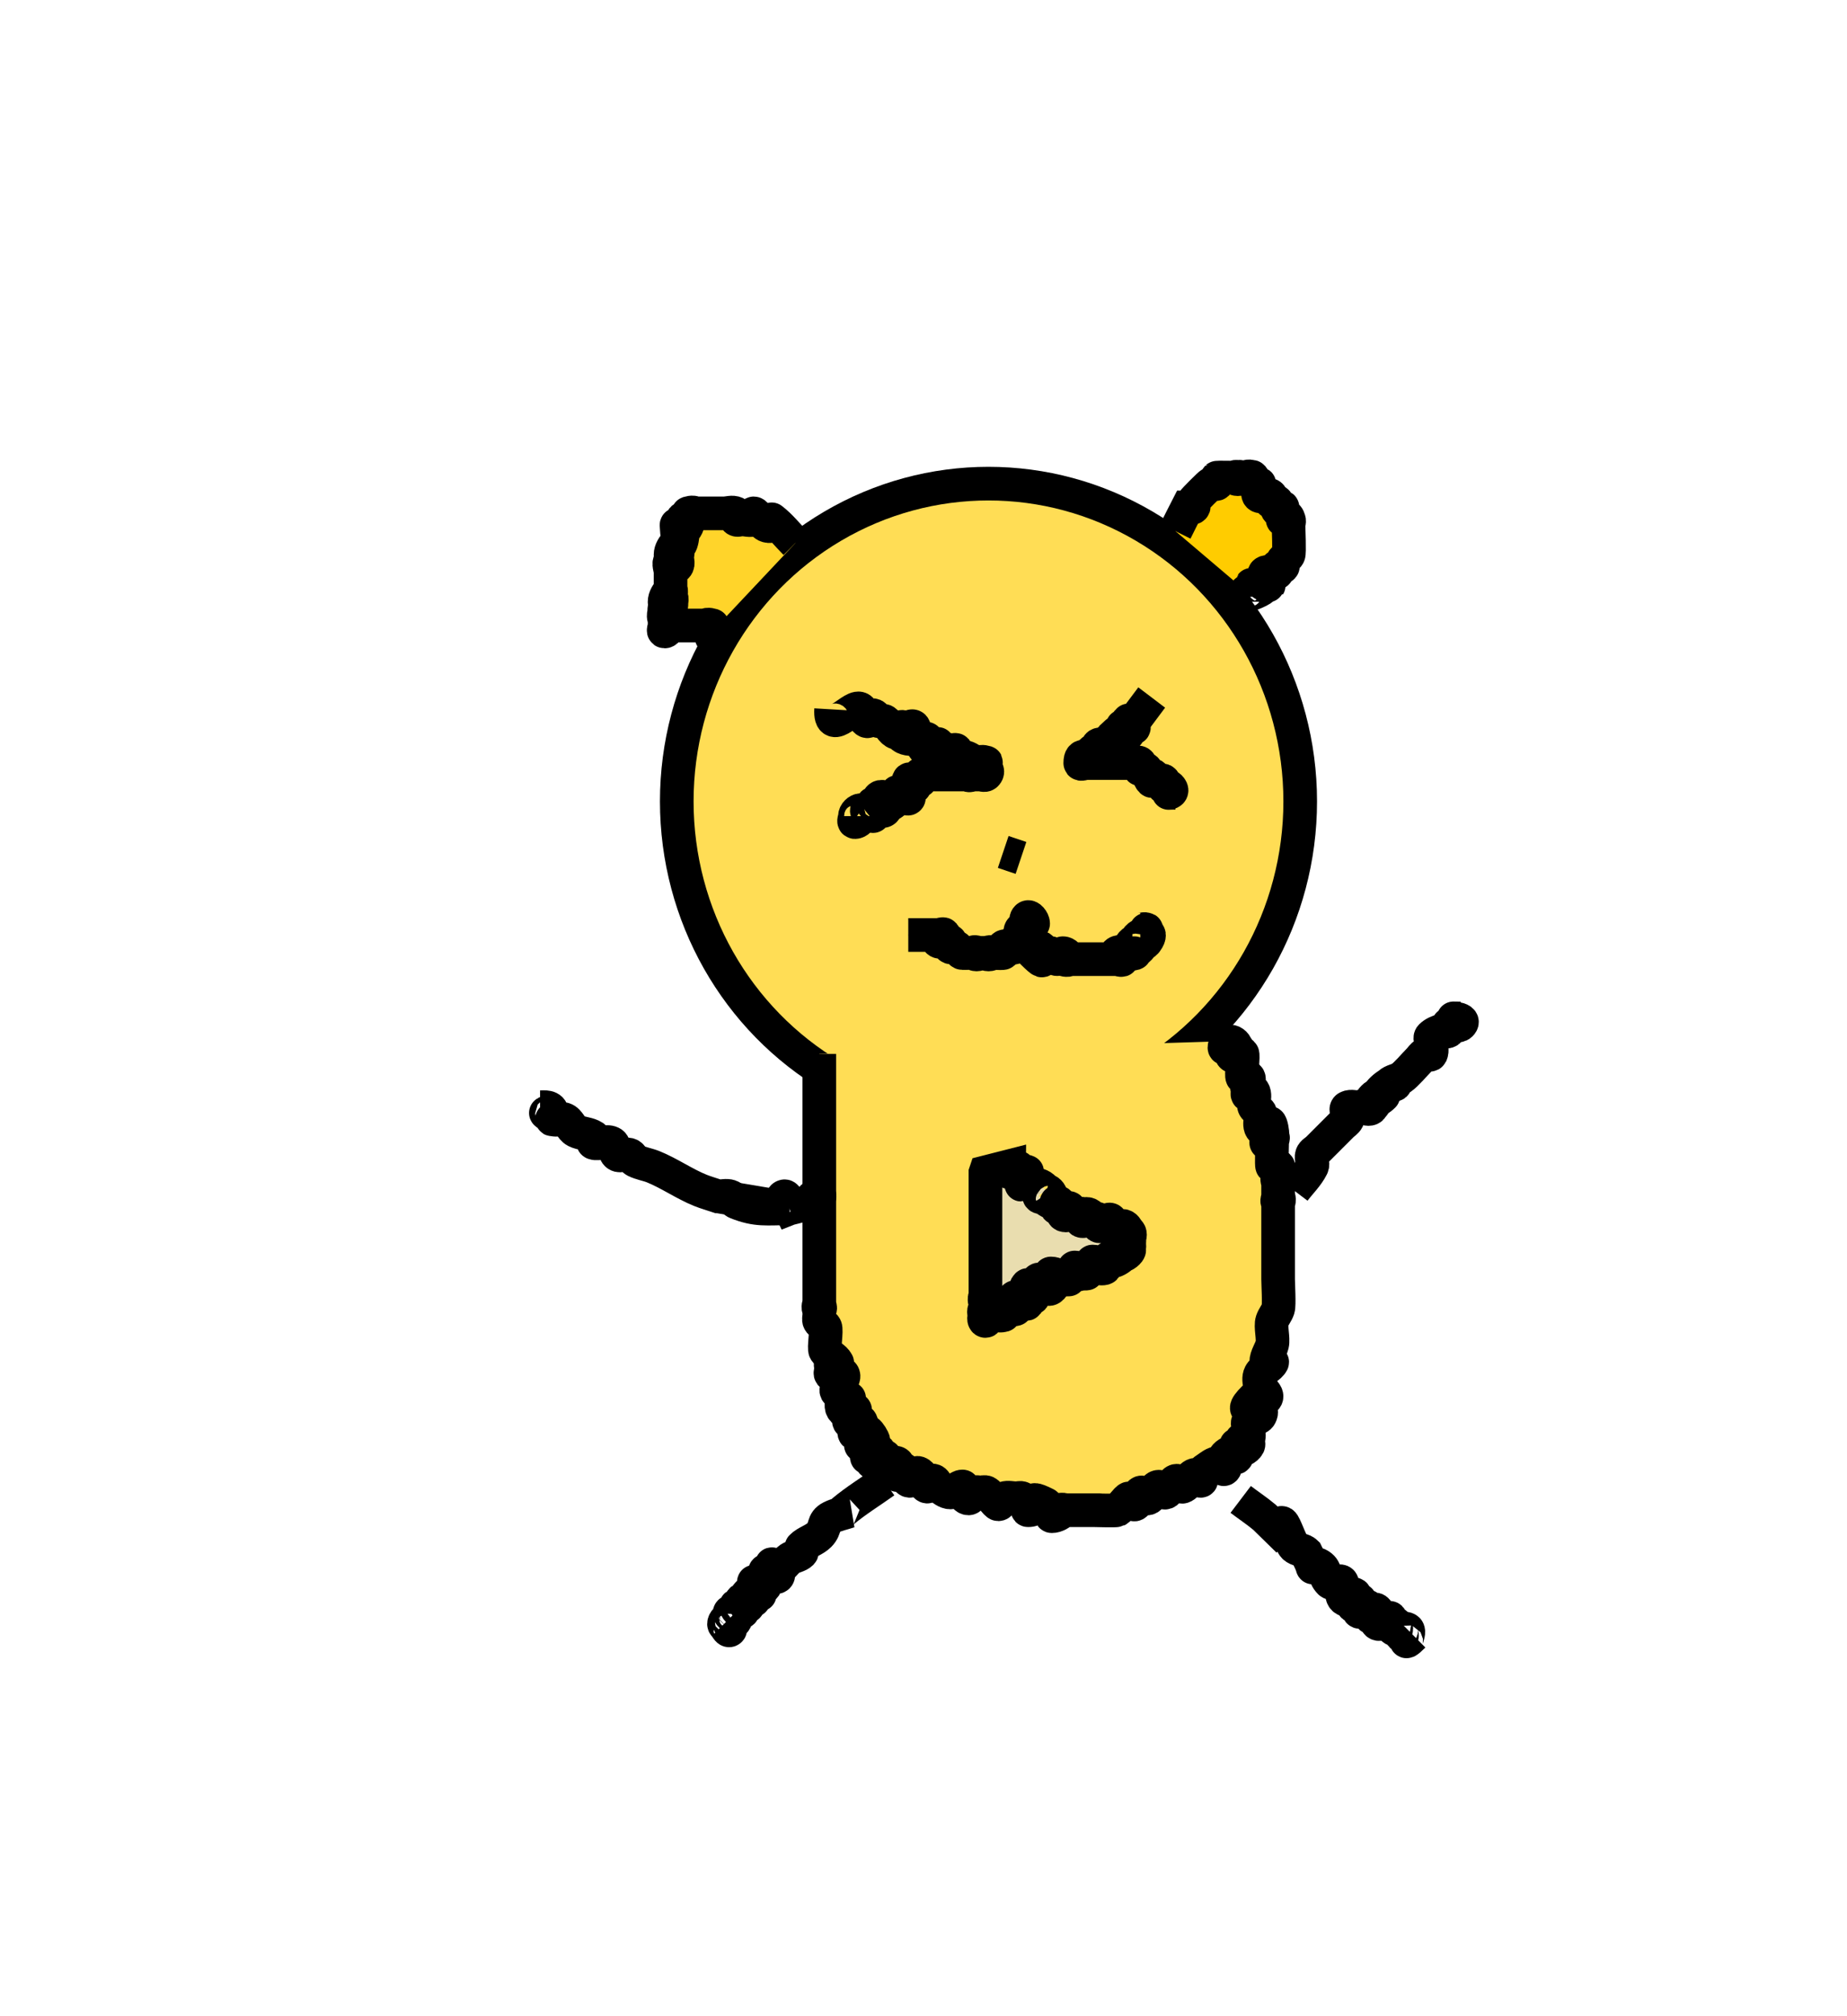 <?xml version="1.0" encoding="UTF-8" standalone="no"?>
<!-- Created with Inkscape (http://www.inkscape.org/) -->

<svg
   xmlns:dc="http://purl.org/dc/elements/1.1/"
   xmlns:cc="http://creativecommons.org/ns#"
   xmlns:rdf="http://www.w3.org/1999/02/22-rdf-syntax-ns#"
   xmlns:svg="http://www.w3.org/2000/svg"
   xmlns="http://www.w3.org/2000/svg"
   xmlns:sodipodi="http://sodipodi.sourceforge.net/DTD/sodipodi-0.dtd"
   xmlns:inkscape="http://www.inkscape.org/namespaces/inkscape"
   width="55"
   height="60"
   viewBox="0 0 14.552 15.875"
   version="1.1"
   id="svg25"
   inkscape:version="0.92.2 5c3e80d, 2017-08-06"
   sodipodi:docname="ddx.svg">
  <defs
     id="defs19" />
  <sodipodi:namedview
     id="base"
     pagecolor="#ffffff"
     bordercolor="#666666"
     borderopacity="1.0"
     inkscape:pageopacity="0.0"
     inkscape:pageshadow="2"
     inkscape:zoom="5.6568543"
     inkscape:cx="20.074049"
     inkscape:cy="39.641643"
     inkscape:document-units="px"
     inkscape:current-layer="layer1"
     showgrid="false"
     units="px"
     inkscape:window-width="1405"
     inkscape:window-height="856"
     inkscape:window-x="47"
     inkscape:window-y="0"
     inkscape:window-maximized="0" />
  <g
     inkscape:label="Layer 1"
     inkscape:groupmode="layer"
     id="layer1"
     transform="translate(0,-281.125)">
    <ellipse
       style="fill:#ffdd55;stroke:#000000;stroke-width:0.265;stroke-opacity:1"
       id="path910"
       cx="7.788"
       cy="287.435"
       rx="2.456"
       ry="2.502" />
    <path
       style="fill:#ffdd55;stroke:#000000;stroke-width:0.265px;stroke-linecap:butt;stroke-linejoin:miter;stroke-opacity:1"
       d="m 6.455,289.423 c 0,0.468 0,0.935 0,1.403 0,0.156 0,0.312 0,0.468 0,0.031 0,0.062 0,0.093 0,0.016 0.016,0.047 0,0.047 -0.016,0 0,-0.062 0,-0.047 0,0.031 0,0.062 0,0.093 0,0.016 -0.007,0.033 0,0.047 0.01,0.02 0.037,0.027 0.047,0.047 0.013,0.026 -0.013,0.168 0,0.187 0.024,0.037 0.074,0.054 0.094,0.093 0.007,0.014 -0.036,-0.011 -0.047,0 -0.011,0.011 0,0.031 0,0.047 0,0.016 -0.014,0.04 0,0.047 0.028,0.014 0.08,-0.028 0.094,0 0.022,0.044 -0.082,0.105 -0.047,0.14 0.025,0.025 0.069,0.022 0.094,0.047 0.011,0.011 -0.04,-0.014 -0.047,0 -0.014,0.028 -0.022,0.071 0,0.093 0.016,0.016 0.031,-0.062 0.047,-0.047 0.022,0.022 -0.022,0.071 0,0.093 0.016,0.016 0.047,-0.069 0.047,-0.047 0,0.035 -0.062,0.062 -0.047,0.093 0.014,0.028 0.08,-0.028 0.094,0 0.016,0.031 -0.022,0.069 -0.047,0.093 -0.011,0.011 -0.011,-0.058 0,-0.047 0.025,0.025 0.016,0.078 0.047,0.093 0.02,0.01 0.047,-0.069 0.047,-0.047 0,0.035 -0.022,0.069 -0.047,0.093 -0.01,0.01 0.005,-0.223 0.094,-0.047 0.016,0.031 -0.022,0.069 -0.047,0.093 -0.011,0.011 0,-0.062 0,-0.047 0,0.031 0,0.062 0,0.094 0,0.016 -0.011,-0.036 0,-0.047 0.011,-0.011 0.031,0 0.047,0 0.016,0 0.047,-0.016 0.047,0 0,0.016 -0.04,-0.014 -0.047,0 -0.014,0.028 -0.028,0.08 0,0.093 0.031,0.016 0.069,-0.022 0.094,-0.047 0.011,-0.011 -0.058,-0.011 -0.047,0 0.025,0.025 0.078,0.016 0.094,0.047 0.01,0.02 -0.069,0.047 -0.047,0.047 0.035,0 0.062,-0.062 0.094,-0.047 0.028,0.014 -0.022,0.071 0,0.093 0.016,0.016 0.027,-0.057 0.047,-0.047 0.031,0.016 0.016,0.078 0.047,0.093 0.037,0.018 0.04,-0.101 0.094,-0.047 0.025,0.025 0.016,0.078 0.047,0.093 0.02,0.01 0.025,-0.047 0.047,-0.047 0.022,0 0.028,0.035 0.047,0.047 0.029,0.019 0.059,0.047 0.094,0.047 0.035,0 0.059,-0.047 0.094,-0.047 0.016,0 -0.007,0.033 0,0.047 0.01,0.02 0.025,0.047 0.047,0.047 0.022,0 0.027,-0.037 0.047,-0.047 0.014,-0.007 0.031,0 0.047,0 0.016,0 0.033,-0.007 0.047,0 0.026,0.013 0.078,0.093 0.094,0.093 0.022,0 0.026,-0.04 0.047,-0.047 0.03,-0.01 0.062,0 0.094,0 0.016,0 0.033,-0.007 0.047,0 0.02,0.01 0.037,0.027 0.047,0.047 0.007,0.014 -0.016,0.047 0,0.047 0.125,0 -0.054,-0.144 0.14,-0.047 0.014,0.007 -0.011,0.036 0,0.047 0.011,0.011 0.036,-0.011 0.047,0 0.011,0.011 -0.016,0.047 0,0.047 0.035,0 0.069,-0.022 0.094,-0.047 0.011,-0.011 -0.062,0 -0.047,0 0.307,0 -0.166,0 0.14,0 0.016,0 -0.062,0 -0.047,0 0.078,0 0.156,0 0.234,0 0.016,0 -0.062,0 -0.047,0 0.011,0 0.177,0.005 0.187,0 0.026,-0.013 0.078,-0.093 0.094,-0.093 0.022,0 0.027,0.057 0.047,0.047 0.031,-0.016 0.016,-0.078 0.047,-0.093 0.02,-0.01 0.025,0.047 0.047,0.047 0.044,0 0.049,-0.093 0.094,-0.093 0.022,0 0.025,0.047 0.047,0.047 0.022,0 0.031,-0.031 0.047,-0.047 0.016,-0.016 0.025,-0.047 0.047,-0.047 0.022,0 0.026,0.054 0.047,0.047 0.042,-0.014 0.052,-0.08 0.094,-0.093 0.021,-0.007 0.025,0.047 0.047,0.047 0.016,0 -0.007,-0.033 0,-0.047 0.01,-0.02 0.028,-0.035 0.047,-0.047 0.029,-0.019 0.059,-0.047 0.094,-0.047 0.022,0 0.031,0.062 0.047,0.047 0.022,-0.022 -0.017,-0.068 0,-0.093 0.019,-0.029 0.059,-0.047 0.094,-0.047 0.016,0 0,0.062 0,0.047 0,-0.031 0,-0.062 0,-0.094 0,-0.016 -0.016,0.047 0,0.047 0.035,0 0.078,-0.016 0.094,-0.047 0.01,-0.02 -0.025,-0.047 -0.047,-0.047 -0.016,0 -0.011,0.058 0,0.047 0.025,-0.025 0.022,-0.069 0.047,-0.093 0.011,-0.011 0,0.062 0,0.047 0,-0.031 0,-0.062 0,-0.093 0,-0.016 -0.011,-0.036 0,-0.047 0.025,-0.025 0.078,-0.016 0.094,-0.047 0.056,-0.112 -0.223,0.036 -0.047,-0.14 0.022,-0.022 0.08,0.028 0.094,0 0.016,-0.031 -0.038,-0.06 -0.047,-0.093 -0.008,-0.03 -0.014,-0.066 0,-0.093 0.02,-0.039 0.074,-0.054 0.094,-0.093 0.007,-0.014 -0.047,0.016 -0.047,0 0,-0.049 0.035,-0.092 0.047,-0.14 0.012,-0.049 -0.015,-0.142 0,-0.187 0.011,-0.033 0.036,-0.06 0.047,-0.094 0.01,-0.03 0,-0.196 0,-0.234 0,-0.125 0,-0.249 0,-0.374 0,-0.181 0,-0.192 0,-0.281 0,-0.016 0.016,0.047 0,0.047 -0.016,0 0,-0.031 0,-0.047 0,-0.016 0,-0.031 0,-0.047 0,-0.016 0,-0.031 0,-0.047 0,-0.016 -0.016,-0.047 0,-0.047 0.016,0 0,0.062 0,0.047 0,-0.031 0,-0.062 0,-0.094 0,-0.016 0.011,-0.036 0,-0.047 -0.011,-0.011 -0.036,0.011 -0.047,0 -0.006,-0.006 0,-0.158 0,-0.187 0,-0.016 0.016,-0.047 0,-0.047 -0.022,0 -0.047,0.069 -0.047,0.047 0.019,-0.325 0.062,-0.031 0.047,-0.047 -0.025,-0.025 -0.022,-0.069 -0.047,-0.093 -0.011,-0.011 0.016,0.047 0,0.047 -0.082,0 -0.031,-0.108 -0.047,-0.14 -0.01,-0.02 -0.037,-0.027 -0.047,-0.047 -0.016,-0.032 0.035,-0.14 -0.047,-0.14 -0.016,0 0.016,0.047 0,0.047 -0.016,0 0,-0.031 0,-0.047 0,-0.016 -0.016,-0.047 0,-0.047 0.016,0 0.016,0.047 0,0.047 -0.031,0 0.022,-0.071 0,-0.093 -0.011,-0.011 -0.036,0.011 -0.047,0 -0.011,-0.011 0.011,-0.176 0,-0.187 -0.011,-0.011 -0.036,0.011 -0.047,0 -0.011,-0.011 -0.016,-0.047 0,-0.047 0.041,0 -0.047,0.155 -0.047,0 0,-0.016 0.047,0.016 0.047,0 0,-0.022 -0.025,-0.047 -0.047,-0.047 -0.022,0 -0.047,0.025 -0.047,0.047 0,0.016 0.036,0.011 0.047,0 0.011,-0.011 0.011,-0.036 0,-0.047 -0.002,-0.002 -0.129,0 -0.14,0"
       id="path912"
       inkscape:connector-curvature="0" />
    <path
       style="fill:none;stroke:#000000;stroke-width:0.265px;stroke-linecap:butt;stroke-linejoin:miter;stroke-opacity:1"
       d="m 6.221,290.639 c -0.179,0 -0.257,0.019 -0.421,-0.047 -0.02,-0.008 -0.026,-0.04 -0.047,-0.047 -0.03,-0.01 -0.062,0 -0.094,0 -0.047,-0.016 -0.095,-0.029 -0.14,-0.047 -0.129,-0.052 -0.245,-0.135 -0.374,-0.187 -0.046,-0.018 -0.096,-0.025 -0.14,-0.047 -0.02,-0.01 -0.026,-0.04 -0.047,-0.047 -0.03,-0.01 -0.068,0.017 -0.094,0 -0.029,-0.019 -0.016,-0.078 -0.047,-0.093 -0.042,-0.021 -0.096,0.015 -0.14,0 -0.015,-0.005 0.013,-0.038 0,-0.047 -0.041,-0.027 -0.096,-0.025 -0.14,-0.047 -0.039,-0.02 -0.052,-0.08 -0.094,-0.093 -0.03,-0.01 -0.062,0 -0.094,0 -0.016,0 0.058,0.011 0.047,0 -0.025,-0.025 -0.069,-0.022 -0.094,-0.047 -0.011,-0.011 0.047,0.016 0.047,0 0,-0.058 -0.066,-0.047 -0.094,-0.047"
       id="path914"
       inkscape:connector-curvature="0" />
    <path
       style="fill:none;stroke:#000000;stroke-width:0.265px;stroke-linecap:butt;stroke-linejoin:miter;stroke-opacity:1"
       d="m 10.196,290.499 c 0.047,-0.062 0.105,-0.117 0.14,-0.187 0.014,-0.028 -0.01,-0.064 0,-0.093 0.007,-0.021 0.031,-0.031 0.047,-0.047 0.062,-0.062 0.125,-0.125 0.187,-0.187 0.016,-0.016 0.037,-0.027 0.047,-0.047 0.014,-0.028 -0.028,-0.08 0,-0.093 0.028,-0.014 0.062,0 0.094,0 0.016,0 -0.062,0 -0.047,0 0.031,0 0.062,0 0.094,0 0.016,0 -0.047,0.016 -0.047,0 0,-0.016 0.031,0 0.047,0 0.016,0 0.047,-0.016 0.047,0 0,0.016 -0.047,0.016 -0.047,0 0,-0.016 0.036,0.011 0.047,0 0.025,-0.025 0.047,-0.059 0.047,-0.093 0,-0.022 -0.069,0.047 -0.047,0.047 0.035,0 0.069,-0.022 0.094,-0.047 0.011,-0.011 -0.054,0.014 -0.047,0 0.02,-0.039 0.057,-0.069 0.094,-0.093 0.013,-0.009 0.047,-0.016 0.047,0 0,0.016 -0.058,0.011 -0.047,0 0.025,-0.025 0.065,-0.027 0.094,-0.047 0.04,-0.027 0.104,-0.104 0.14,-0.14 0.016,-0.016 0.027,-0.037 0.047,-0.047 0.014,-0.007 0.04,0.014 0.047,0 0.014,-0.028 0,-0.062 0,-0.093 0,-0.016 -0.011,-0.036 0,-0.047 0.048,-0.048 0.14,-0.058 0.14,-0.047 0,0.016 -0.058,0.011 -0.047,0 0.025,-0.025 0.069,-0.022 0.094,-0.047 0.011,-0.011 -0.062,0 -0.047,0 0.031,0 0.071,0.022 0.094,0 0.058,-0.058 -0.151,-0.047 0,-0.047"
       id="path916"
       inkscape:connector-curvature="0" />
    <path
       style="fill:none;stroke:#000000;stroke-width:0.265px;stroke-linecap:butt;stroke-linejoin:miter;stroke-opacity:1"
       d="m 6.969,292.791 c -0.109,0.078 -0.224,0.148 -0.327,0.234 -0.012,0.01 0.031,0 0.047,0 -0.047,0.016 -0.096,0.025 -0.14,0.047 -0.072,0.036 -0.037,0.083 -0.094,0.14 -0.04,0.04 -0.101,0.054 -0.14,0.093 -0.011,0.011 0.011,0.036 0,0.047 -0.025,0.025 -0.065,0.027 -0.094,0.047 -0.023,0.015 -0.085,0.093 -0.094,0.093 -0.022,0 -0.047,-0.069 -0.047,-0.047 0,0.035 0.071,0.069 0.047,0.093 -0.025,0.025 -0.062,-0.062 -0.094,-0.047 -0.037,0.018 0.048,0.14 -0.047,0.14 -0.022,0 -0.047,-0.069 -0.047,-0.047 0,0.035 0.047,0.059 0.047,0.093 0,0.022 -0.025,-0.047 -0.047,-0.047 -0.016,0 0.011,0.036 0,0.047 -0.011,0.011 -0.047,-0.016 -0.047,0 0,0.022 0.062,0.031 0.047,0.047 -0.016,0.016 -0.025,-0.047 -0.047,-0.047 -0.016,0 0.011,0.036 0,0.047 -0.011,0.011 -0.047,-0.016 -0.047,0 0,0.022 0.062,0.031 0.047,0.047 -0.016,0.016 -0.025,-0.047 -0.047,-0.047 -0.016,0 0.011,0.036 0,0.047 -0.011,0.011 -0.047,-0.016 -0.047,0 0,0.022 0.025,0.047 0.047,0.047 0.016,0 0.016,-0.047 0,-0.047 -0.022,0 -0.037,0.027 -0.047,0.047 -0.007,0.014 0.016,0.047 0,0.047 -0.022,0 -0.062,-0.031 -0.047,-0.047 0.016,-0.016 0.047,0.025 0.047,0.047 0,0.022 -0.025,0.047 -0.047,0.047 -0.016,0 0.016,-0.047 0,-0.047 -0.022,0 -0.047,0.025 -0.047,0.047 0,0.022 0.062,0.031 0.047,0.047 -0.016,0.016 -0.031,-0.031 -0.047,-0.047"
       id="path918"
       inkscape:connector-curvature="0" />
    <path
       style="fill:none;stroke:#000000;stroke-width:0.265px;stroke-linecap:butt;stroke-linejoin:miter;stroke-opacity:1"
       d="m 9.775,292.931 c 0.062,0.047 0.127,0.09 0.187,0.14 0.031,0.031 0.062,0.062 0.094,0.093 0.016,-0.016 0.027,-0.057 0.047,-0.047 0.019,0.009 0.068,0.162 0.094,0.187 0.025,0.025 0.069,0.022 0.094,0.047 0.115,0.229 -0.015,0.039 0.094,0.093 0.072,0.036 0.037,0.083 0.094,0.14 0.022,0.022 0.08,-0.028 0.094,0 0.009,0.018 -0.029,0.14 0.047,0.14 0.022,0 0.025,-0.047 0.047,-0.047 0.016,0 0,0.031 0,0.047 0,0.016 0.016,0.047 0,0.047 -0.016,0 -0.011,-0.036 0,-0.047 0.011,-0.011 0.036,-0.011 0.047,0 0.022,0.022 -0.031,0.093 0,0.093 0.022,0 0.025,-0.047 0.047,-0.047 0.035,0 0.082,0.093 0.047,0.093 -0.031,0 0.016,-0.109 0.047,-0.047 0.014,0.028 -0.028,0.08 0,0.094 0.031,0.016 0.059,-0.047 0.094,-0.047 0.016,0 -0.007,0.033 0,0.047 0.01,0.02 0.025,0.047 0.047,0.047 0.016,0 -0.011,-0.058 0,-0.047 0.025,0.025 0.022,0.069 0.047,0.093 0.011,0.011 -0.011,-0.036 0,-0.047 0.011,-0.011 0.036,-0.011 0.047,0 0.03,0.03 -0.068,0.161 0.047,0.047"
       id="path920"
       inkscape:connector-curvature="0" />
    <path
       style="fill:none;stroke:#000000;stroke-width:0.265px;stroke-linecap:butt;stroke-linejoin:miter;stroke-opacity:1"
       d="m 5.659,290.545 0.561,0.094"
       id="path922"
       inkscape:connector-curvature="0" />
    <path
       style="fill:none;stroke:#000000;stroke-width:0.265px;stroke-linecap:butt;stroke-linejoin:miter;stroke-opacity:1"
       d="m 6.548,286.71 c -0.013,0.22 0.179,-0.055 0.234,0 0.025,0.025 0.016,0.078 0.047,0.093 0.02,0.01 0.025,-0.047 0.047,-0.047 0.022,0 0.027,0.037 0.047,0.047 0.014,0.007 0.034,-0.009 0.047,0 0.037,0.025 0.052,0.08 0.094,0.093 0.021,0.007 0.027,-0.057 0.047,-0.047 0.264,0.132 -0.06,0.106 0,0.047 0.14,-0.14 0.078,0.039 0.094,0.047 0.028,0.014 0.062,0 0.094,0 0.016,0 -0.047,-0.016 -0.047,0 0,0.035 0.022,0.069 0.047,0.093 0.011,0.011 -0.011,-0.036 0,-0.047 0.011,-0.011 0.031,0 0.047,0 0.016,0 0.047,-0.016 0.047,0 0,0.022 -0.047,0.025 -0.047,0.047 0,0.022 0.025,0.047 0.047,0.047 0.022,0 0.047,-0.025 0.047,-0.047 0,-0.016 -0.047,0.016 -0.047,0 0,-0.016 0.031,0 0.047,0 0.016,0 0.047,-0.016 0.047,0 0,0.016 -0.047,0.016 -0.047,0 0,-0.016 0.031,0 0.047,0 0.016,0 0.047,-0.016 0.047,0 0,0.022 -0.062,0.031 -0.047,0.047 0.022,0.022 0.071,-0.022 0.094,0 0.016,0.016 -0.031,0.062 -0.047,0.047 -0.016,-0.016 0.025,-0.047 0.047,-0.047 0.035,0 0.069,0.022 0.094,0.047 0.011,0.011 -0.062,0 -0.047,0 0.307,0 -0.166,0 0.14,0 0.016,0 -0.047,-0.016 -0.047,0 0,0.018 0.088,0.053 0.047,0.093 -0.011,0.011 -0.031,0 -0.047,0 -0.016,0 -0.031,0 -0.047,0 -0.016,0 -0.047,0.016 -0.047,0 0,-0.016 0.062,0 0.047,0 -0.11,0 -0.072,0 -0.234,0 -0.052,0 -0.094,0 -0.187,0 -0.016,0 0.047,-0.016 0.047,0 0,0.016 -0.036,-0.011 -0.047,0 -0.011,0.011 0.011,0.036 0,0.047 -0.022,0.022 -0.094,-0.031 -0.094,0 0,0.022 0.047,0.025 0.047,0.047 0,0.016 -0.033,-0.007 -0.047,0 -0.02,0.01 -0.047,0.025 -0.047,0.047 0,0.022 0.062,0.031 0.047,0.047 -0.016,0.016 -0.027,-0.037 -0.047,-0.047 -0.014,-0.007 -0.036,-0.011 -0.047,0 -0.198,0.198 0.018,0.065 0,0.047 -0.022,-0.022 -0.062,0 -0.094,0 -0.016,0 0.062,0 0.047,0 -0.031,0 -0.08,-0.028 -0.094,0 -0.016,0.031 0.071,0.069 0.047,0.093 -0.025,0.025 -0.069,-0.022 -0.094,-0.047 -0.011,-0.011 0.058,-0.011 0.047,0 -0.025,0.025 -0.078,0.016 -0.094,0.047 -0.01,0.02 0.069,0.047 0.047,0.047 -0.035,0 -0.059,-0.047 -0.094,-0.047 -0.022,0 -0.047,0.025 -0.047,0.047 0,0.016 0.047,-0.016 0.047,0 0,0.022 -0.025,0.047 -0.047,0.047 -0.016,0 0,-0.031 0,-0.047"
       id="path924"
       inkscape:connector-curvature="0" />
    <path
       style="fill:none;stroke:#000000;stroke-width:0.265px;stroke-linecap:butt;stroke-linejoin:miter;stroke-opacity:1"
       d="m 9.074,286.617 c -0.047,0.062 -0.094,0.125 -0.14,0.187 -0.016,0 -0.047,-0.016 -0.047,0 0,0.022 0.047,0.025 0.047,0.047 0,0.031 -0.094,-0.031 -0.094,0 0,0.022 0.047,0.025 0.047,0.047 0,0.031 -0.071,-0.022 -0.094,0 0,0.125 0.016,-0.016 -0.047,0.047 -0.011,0.011 0.011,0.036 0,0.047 -0.022,0.022 -0.071,-0.022 -0.094,0 -0.011,0.011 0.011,0.036 0,0.047 -0.011,0.011 -0.036,-0.011 -0.047,0 -0.011,0.011 0.011,0.036 0,0.047 -0.028,0.028 -0.094,-0.051 -0.094,0.047 0,0.016 0.031,0 0.047,0 0.016,0 0.031,0 0.047,0 0.109,0 0.218,0 0.327,0 0.016,0 0.036,-0.011 0.047,0 0.011,0.011 -0.011,0.036 0,0.047 0.011,0.011 0.036,-0.011 0.047,0 0.025,0.025 0.022,0.069 0.047,0.093 0.011,0.011 -0.016,-0.047 0,-0.047 0.022,0 0.027,0.037 0.047,0.047 0.014,0.007 0.036,-0.011 0.047,0 0.011,0.011 -0.011,0.036 0,0.047 0.011,0.011 0.036,-0.011 0.047,0 0.062,0.062 -0.078,0.047 0.047,0.047"
       id="path926"
       inkscape:connector-curvature="0" />
    <path
       style="fill:none;stroke:#000000;stroke-width:0.265px;stroke-linecap:butt;stroke-linejoin:miter;stroke-opacity:1"
       d="m 7.904,287.833 0.14,0.047"
       id="path928"
       inkscape:connector-curvature="0" />
    <path
       style="fill:none;stroke:#000000;stroke-width:0.265px;stroke-linecap:butt;stroke-linejoin:miter;stroke-opacity:1"
       d="m 7.156,288.487 c 0.616,0 -0.121,0 0.234,0 0.016,0 0.047,-0.016 0.047,0 0,0.022 -0.062,0.031 -0.047,0.047 0.022,0.022 0.066,-0.014 0.094,0 0.014,0.007 -0.011,0.036 0,0.047 0.011,0.011 0.033,-0.007 0.047,0 0.02,0.01 0.027,0.037 0.047,0.047 0.009,0.004 0.14,-0.003 0.14,0 0,0.016 -0.047,0.016 -0.047,0 0,-0.016 0.031,0 0.047,0 0.016,0 0.031,0 0.047,0 0.016,0 0.047,-0.016 0.047,0 0,0.016 -0.047,0.016 -0.047,0 0,-0.005 0.133,0.007 0.14,0 0.011,-0.011 -0.011,-0.036 0,-0.047 0.022,-0.022 0.071,0.022 0.094,0 0.011,-0.011 -0.011,-0.036 0,-0.047 0.011,-0.011 0.04,0.014 0.047,0 0.014,-0.028 -0.022,-0.071 0,-0.093 0.155,-0.155 0,0.197 0,0.047 0,-0.016 0.04,0.014 0.047,0 0.014,-0.028 0,-0.062 0,-0.093 0,-0.016 0,0.062 0,0.047 0,-0.031 -0.022,-0.071 0,-0.093 0.016,-0.016 0.047,0.025 0.047,0.047 0,0.016 -0.036,-0.011 -0.047,0 -0.011,0.011 0,0.031 0,0.047 0,0.016 0,0.031 0,0.047 0,0.016 0.016,0.047 0,0.047 -0.016,0 -0.016,-0.047 0,-0.047 0.031,0 -0.022,0.071 0,0.093 0.236,0.236 0.036,0 0.094,0 0.022,0 0.027,0.037 0.047,0.047 0.014,0.007 0.033,-0.007 0.047,0 0.02,0.01 0.025,0.047 0.047,0.047 0.022,0 0.025,-0.047 0.047,-0.047 0.022,0 0.047,0.025 0.047,0.047 0,0.016 -0.062,0 -0.047,0 0.175,0 0.314,0 0.374,0 0.016,0 0.031,0 0.047,0 0.016,0 0.047,0.016 0.047,0 0,-0.022 -0.062,-0.031 -0.047,-0.047 0.022,-0.022 0.062,0 0.094,0 0.016,0 -0.062,0 -0.047,0 0.031,0 0.062,0 0.094,0 0.016,0 -0.047,0.016 -0.047,0 0,-0.035 0.016,-0.078 0.047,-0.093 0.155,-0.078 0,0.142 0,0.047 0,-0.035 0.016,-0.078 0.047,-0.093 0.155,-0.078 0,0.142 0,0.047 0,-0.016 0.04,0.014 0.047,0 0.014,-0.028 0,-0.062 0,-0.093 0,-0.016 0.016,0.047 0,0.047 -0.016,0 0.011,-0.036 0,-0.047 -0.011,-0.011 -0.031,0 -0.047,0"
       id="path930"
       inkscape:connector-curvature="0" />
    <path
       style="fill:#ffd42a;stroke:#000000;stroke-width:0.265px;stroke-linecap:butt;stroke-linejoin:miter;stroke-opacity:1"
       d="m 6.267,285.401 c -0.062,-0.062 -0.117,-0.134 -0.187,-0.187 -0.012,-0.009 0.011,0.036 0,0.047 -0.011,0.011 -0.033,0.007 -0.047,0 -0.026,-0.013 -0.078,-0.094 -0.094,-0.094 -0.016,0 0.014,0.04 0,0.047 -0.028,0.014 -0.062,0 -0.094,0 -0.016,0 -0.036,0.011 -0.047,0 -0.011,-0.011 0.014,-0.04 0,-0.047 -0.028,-0.014 -0.062,0 -0.094,0 -0.016,0 0.062,0 0.047,0 -0.178,0 -0.159,0 -0.327,0 -0.016,0 0.047,-0.016 0.047,0 0,0.035 -0.094,0.082 -0.094,0.047 0,-0.016 0.047,-0.016 0.047,0 0,0.035 -0.016,0.078 -0.047,0.093 -0.02,0.01 -0.047,-0.069 -0.047,-0.047 0.019,0.325 0.062,0.031 0.047,0.047 -0.025,0.025 -0.036,0.06 -0.047,0.093 -0.005,0.015 0.016,0.047 0,0.047 -0.016,0 0.011,-0.058 0,-0.047 -0.025,0.025 -0.047,0.059 -0.047,0.093 0,0.022 0.031,-0.062 0.047,-0.047 0.022,0.022 0,0.062 0,0.093 0,0.016 0,-0.062 0,-0.047 0,0.031 0.022,0.071 0,0.093 -0.016,0.016 -0.031,-0.062 -0.047,-0.047 -0.022,0.022 0,0.062 0,0.093 0,0.062 0,0.125 0,0.187 0,0.016 0.011,-0.058 0,-0.047 -0.025,0.025 -0.047,0.059 -0.047,0.093 0,0.022 0.031,-0.062 0.047,-0.047 0.022,0.022 0,0.062 0,0.093 0,0.016 0.016,-0.047 0,-0.047 -0.069,0 -0.047,0.122 -0.047,0.14 0,0.016 -0.016,-0.047 0,-0.047 0.016,0 0,0.031 0,0.047 0,0.156 0,-0.109 0,0.047 0,0.016 -0.016,0.047 0,0.047 0.022,0 0.027,-0.037 0.047,-0.047 0.014,-0.007 0.031,0 0.047,0 0.031,0 0.062,0 0.094,0 0.016,0 -0.062,0 -0.047,0 0.031,0 0.062,0 0.094,0 0.016,0 -0.062,0 -0.047,0 0.307,0 -0.166,0 0.14,0 0.016,0 -0.062,0 -0.047,0 0.031,0 0.062,0 0.094,0 0.016,0 -0.047,-0.016 -0.047,0 0,0.022 0.027,0.037 0.047,0.047 0.014,0.007 0.047,-0.016 0.047,0 0,0.022 -0.025,0.047 -0.047,0.047 -0.016,0 0,-0.031 0,-0.047"
       id="path932"
       inkscape:connector-curvature="0" />
    <path
       style="fill:#ffcc00;stroke:#000000;stroke-width:0.265px;stroke-linecap:butt;stroke-linejoin:miter;stroke-opacity:1"
       d="m 9.261,285.307 c 0.031,-0.062 0.062,-0.125 0.094,-0.187 0.016,0 0.036,0.011 0.047,0 0.011,-0.011 -0.007,-0.033 0,-0.047 0.006,-0.012 0.128,-0.134 0.14,-0.14 0.014,-0.007 0.036,0.011 0.047,0 0.011,-0.011 -0.011,-0.036 0,-0.047 0.002,-0.002 0.129,0 0.14,0 0.016,0 0.047,-0.016 0.047,0 0,0.016 -0.047,0.016 -0.047,0 0,-0.016 0.031,0 0.047,0 0.016,0 0.031,0 0.047,0 0.016,0 0.047,-0.016 0.047,0 0,0.016 -0.047,0.016 -0.047,0 0,-0.016 0.036,-0.011 0.047,0 0.011,0.011 -0.011,0.036 0,0.047 0.011,0.011 0.036,-0.011 0.047,0 0.011,0.011 0.016,0.047 0,0.047 -0.016,0 -0.016,-0.047 0,-0.047 0.016,0 0,0.031 0,0.047 0,0.016 -0.011,0.036 0,0.047 0.022,0.022 0.071,-0.022 0.094,0 0.011,0.011 -0.011,0.036 0,0.047 0.011,0.011 0.036,-0.011 0.047,0 0.011,0.011 -0.011,0.036 0,0.047 0.011,0.011 0.047,-0.016 0.047,0 0,0.016 -0.047,-0.016 -0.047,0 0,0.044 0.094,0.05 0.094,0.093 0,0.016 -0.047,0.016 -0.047,0 0,-0.016 0.036,-0.011 0.047,0 0.011,0.011 0,0.031 0,0.047 0,0.033 0.009,0.217 0,0.234 -0.01,0.02 -0.037,0.027 -0.047,0.047 -0.007,0.014 0.011,0.036 0,0.047 -0.011,0.011 -0.036,-0.011 -0.047,0 -0.011,0.011 0.014,0.04 0,0.047 -0.028,0.014 -0.071,-0.022 -0.094,0 -0.016,0.016 0.047,0.025 0.047,0.047 0,0.016 -0.036,-0.011 -0.047,0 -0.078,0.078 0.171,0.047 -0.094,0.047 -0.062,0 0.171,-0.016 0.047,0.047 -0.177,0.088 -0.091,-0.044 -0.047,0 0.011,0.011 0,0.031 0,0.047"
       id="path934"
       inkscape:connector-curvature="0" />
    <path
       style="fill:#e9ddaf;stroke:#000000;stroke-width:0.265px;stroke-linecap:butt;stroke-linejoin:miter;stroke-opacity:1"
       d="m 7.764,290.358 c 0,0.219 0,0.12 0,0.327 0,0.309 0,0.407 0,0.561 0,0.016 0,-0.062 0,-0.047 0,0.031 0,0.062 0,0.093 0,0.016 0,-0.062 0,-0.047 0,0.307 0,-0.166 0,0.14 0,0.016 -0.016,-0.047 0,-0.047 0.016,0 0,0.031 0,0.047 0,0.016 0,0.031 0,0.047 0,0.016 0.016,0.047 0,0.047 -0.016,0 -0.016,-0.047 0,-0.047 0.016,0 0,0.031 0,0.047 0,0.016 0.016,0.047 0,0.047 -0.016,0 -0.014,-0.04 0,-0.047 0.028,-0.014 0.062,0 0.094,0 0.016,0 -0.062,0 -0.047,0 0.031,0 0.062,0 0.094,0 0.016,0 -0.036,0.011 -0.047,0 -0.011,-0.011 -0.014,-0.04 0,-0.047 0.028,-0.014 0.071,0.022 0.094,0 0.016,-0.016 -0.025,-0.047 -0.047,-0.047 -0.016,0 -0.014,0.04 0,0.047 0.028,0.014 0.062,0 0.094,0 0.016,0 -0.036,0.011 -0.047,0 -0.011,-0.011 -0.011,-0.036 0,-0.047 0.022,-0.022 0.094,0.031 0.094,0 0,-0.022 -0.025,-0.047 -0.047,-0.047 -0.016,0 -0.011,0.036 0,0.047 0.011,0.011 0.031,0 0.047,0 0.016,0 0.047,0.016 0.047,0 0,-0.022 -0.047,-0.025 -0.047,-0.047 0,-0.022 0.025,-0.047 0.047,-0.047 0.022,0 0.047,0.025 0.047,0.047 0,0.016 -0.04,0.014 -0.047,0 -0.014,-0.028 -0.022,-0.071 0,-0.093 0.016,-0.016 0.027,0.037 0.047,0.047 0.014,0.007 0.036,0.011 0.047,0 0.022,-0.022 -0.031,-0.093 0,-0.093 0.053,0 0.056,0.17 0.14,0 0.01,-0.02 -0.069,-0.047 -0.047,-0.047 0.035,0 0.069,0.022 0.094,0.047 0.011,0.011 -0.062,0 -0.047,0 0.031,0 0.062,0 0.094,0 0.013,0 -0.173,0.011 0,-0.047 0.03,-0.01 0.071,0.022 0.094,0 0.016,-0.016 -0.069,-0.047 -0.047,-0.047 0.035,0 0.069,0.022 0.094,0.047 0.003,0.003 -0.16,0.006 0,-0.047 0.03,-0.01 0.071,0.022 0.094,0 0.016,-0.016 -0.069,-0.047 -0.047,-0.047 0.035,0 0.069,0.022 0.094,0.047 0.011,0.011 -0.058,0.011 -0.047,0 0.025,-0.025 0.069,-0.022 0.094,-0.047 0.011,-0.011 -0.058,0.011 -0.047,0 0.025,-0.025 0.059,-0.047 0.094,-0.047 0.022,0 -0.069,0.047 -0.047,0.047 0.035,0 0.069,-0.022 0.094,-0.047 0.011,-0.011 -0.058,0.011 -0.047,0 0.025,-0.025 0.059,-0.047 0.094,-0.047 0.022,0 -0.025,0.047 -0.047,0.047 -0.016,0 -0.011,-0.036 0,-0.047 0.011,-0.011 0.036,0.011 0.047,0 0.011,-0.011 -0.016,-0.047 0,-0.047 0.016,0 0,0.062 0,0.047 0,-0.031 0,-0.062 0,-0.093 0,-0.016 0.016,0.047 0,0.047 -0.016,0 0,-0.031 0,-0.047 0,-0.016 -0.016,-0.047 0,-0.047 0.016,0 0.016,0.047 0,0.047 -0.016,0 0.007,-0.033 0,-0.047 -0.01,-0.02 -0.025,-0.047 -0.047,-0.047 -0.062,0 0.078,0.109 -0.047,0.047 -0.02,-0.01 -0.047,-0.025 -0.047,-0.047 0,-0.016 0.062,0 0.047,0 -0.031,0 -0.071,0.022 -0.094,0 -0.016,-0.016 0.031,-0.062 0.047,-0.047 0.04,0.04 -0.094,0.06 -0.094,0.047 0,-0.016 0.058,0.011 0.047,0 -0.025,-0.025 -0.069,-0.022 -0.094,-0.047 -0.011,-0.011 0.047,-0.016 0.047,0 0,0.016 -0.031,0 -0.047,0 -0.016,0 -0.047,0.016 -0.047,0 0,-0.016 0.047,0.016 0.047,0 0,-0.022 -0.025,-0.047 -0.047,-0.047 -0.016,0 0.011,0.036 0,0.047 -0.011,0.011 -0.047,0.016 -0.047,0 0,-0.016 0.047,0.016 0.047,0 0,-0.093 -0.112,-0.019 -0.14,-0.047 -0.011,-0.011 0.016,-0.047 0,-0.047 -0.022,0 -0.047,0.025 -0.047,0.047 0,0.016 0.047,0.016 0.047,0 0,-0.022 -0.031,-0.031 -0.047,-0.047 -0.016,-0.016 -0.025,-0.047 -0.047,-0.047 -0.016,0 0.016,0.047 0,0.047 -0.016,0 0.011,-0.036 0,-0.047 -0.011,-0.011 -0.036,0.011 -0.047,0 -0.011,-0.011 -0.016,-0.047 0,-0.047 0.016,0 0.016,0.047 0,0.047 -0.022,0 -0.047,-0.025 -0.047,-0.047 0,-0.016 0.047,0.016 0.047,0 0,-0.022 -0.025,-0.047 -0.047,-0.047 -0.016,0 0.011,0.036 0,0.047 -0.011,0.011 -0.047,0.016 -0.047,0 0,-0.022 0.057,-0.027 0.047,-0.047 -0.016,-0.031 -0.059,-0.047 -0.094,-0.047 -0.022,0 0.031,0.031 0.047,0.047 -0.031,-0.031 -0.052,-0.08 -0.094,-0.093 -0.021,-0.007 -0.047,0.069 -0.047,0.047 0,-0.035 0.047,-0.059 0.047,-0.094 0,-0.022 -0.025,0.047 -0.047,0.047 -0.022,0 -0.047,-0.025 -0.047,-0.047 0,-0.016 0.047,0.016 0.047,0 0,-0.022 -0.025,-0.047 -0.047,-0.047 -0.022,0 -0.025,0.047 -0.047,0.047 -0.016,0 0,-0.031 0,-0.047 -0.062,0.016 -0.125,0.031 -0.187,0.047 z"
       id="path936"
       inkscape:connector-curvature="0" />
    <path
       style="fill:none;stroke:#000000;stroke-width:0.265px;stroke-linecap:butt;stroke-linejoin:miter;stroke-opacity:1"
       d="m 6.221,290.639 c -0.016,-0.031 -0.078,-0.078 -0.047,-0.093 0.031,-0.016 0.031,0.062 0.047,0.093 0.078,-0.031 0.159,-0.056 0.234,-0.093 0.014,-0.007 -0.036,-0.011 -0.047,0 -0.011,0.011 0,0.031 0,0.047 -0.062,0.016 -0.125,0.031 -0.187,0.047"
       id="path942"
       inkscape:connector-curvature="0" />
  </g>
</svg>
